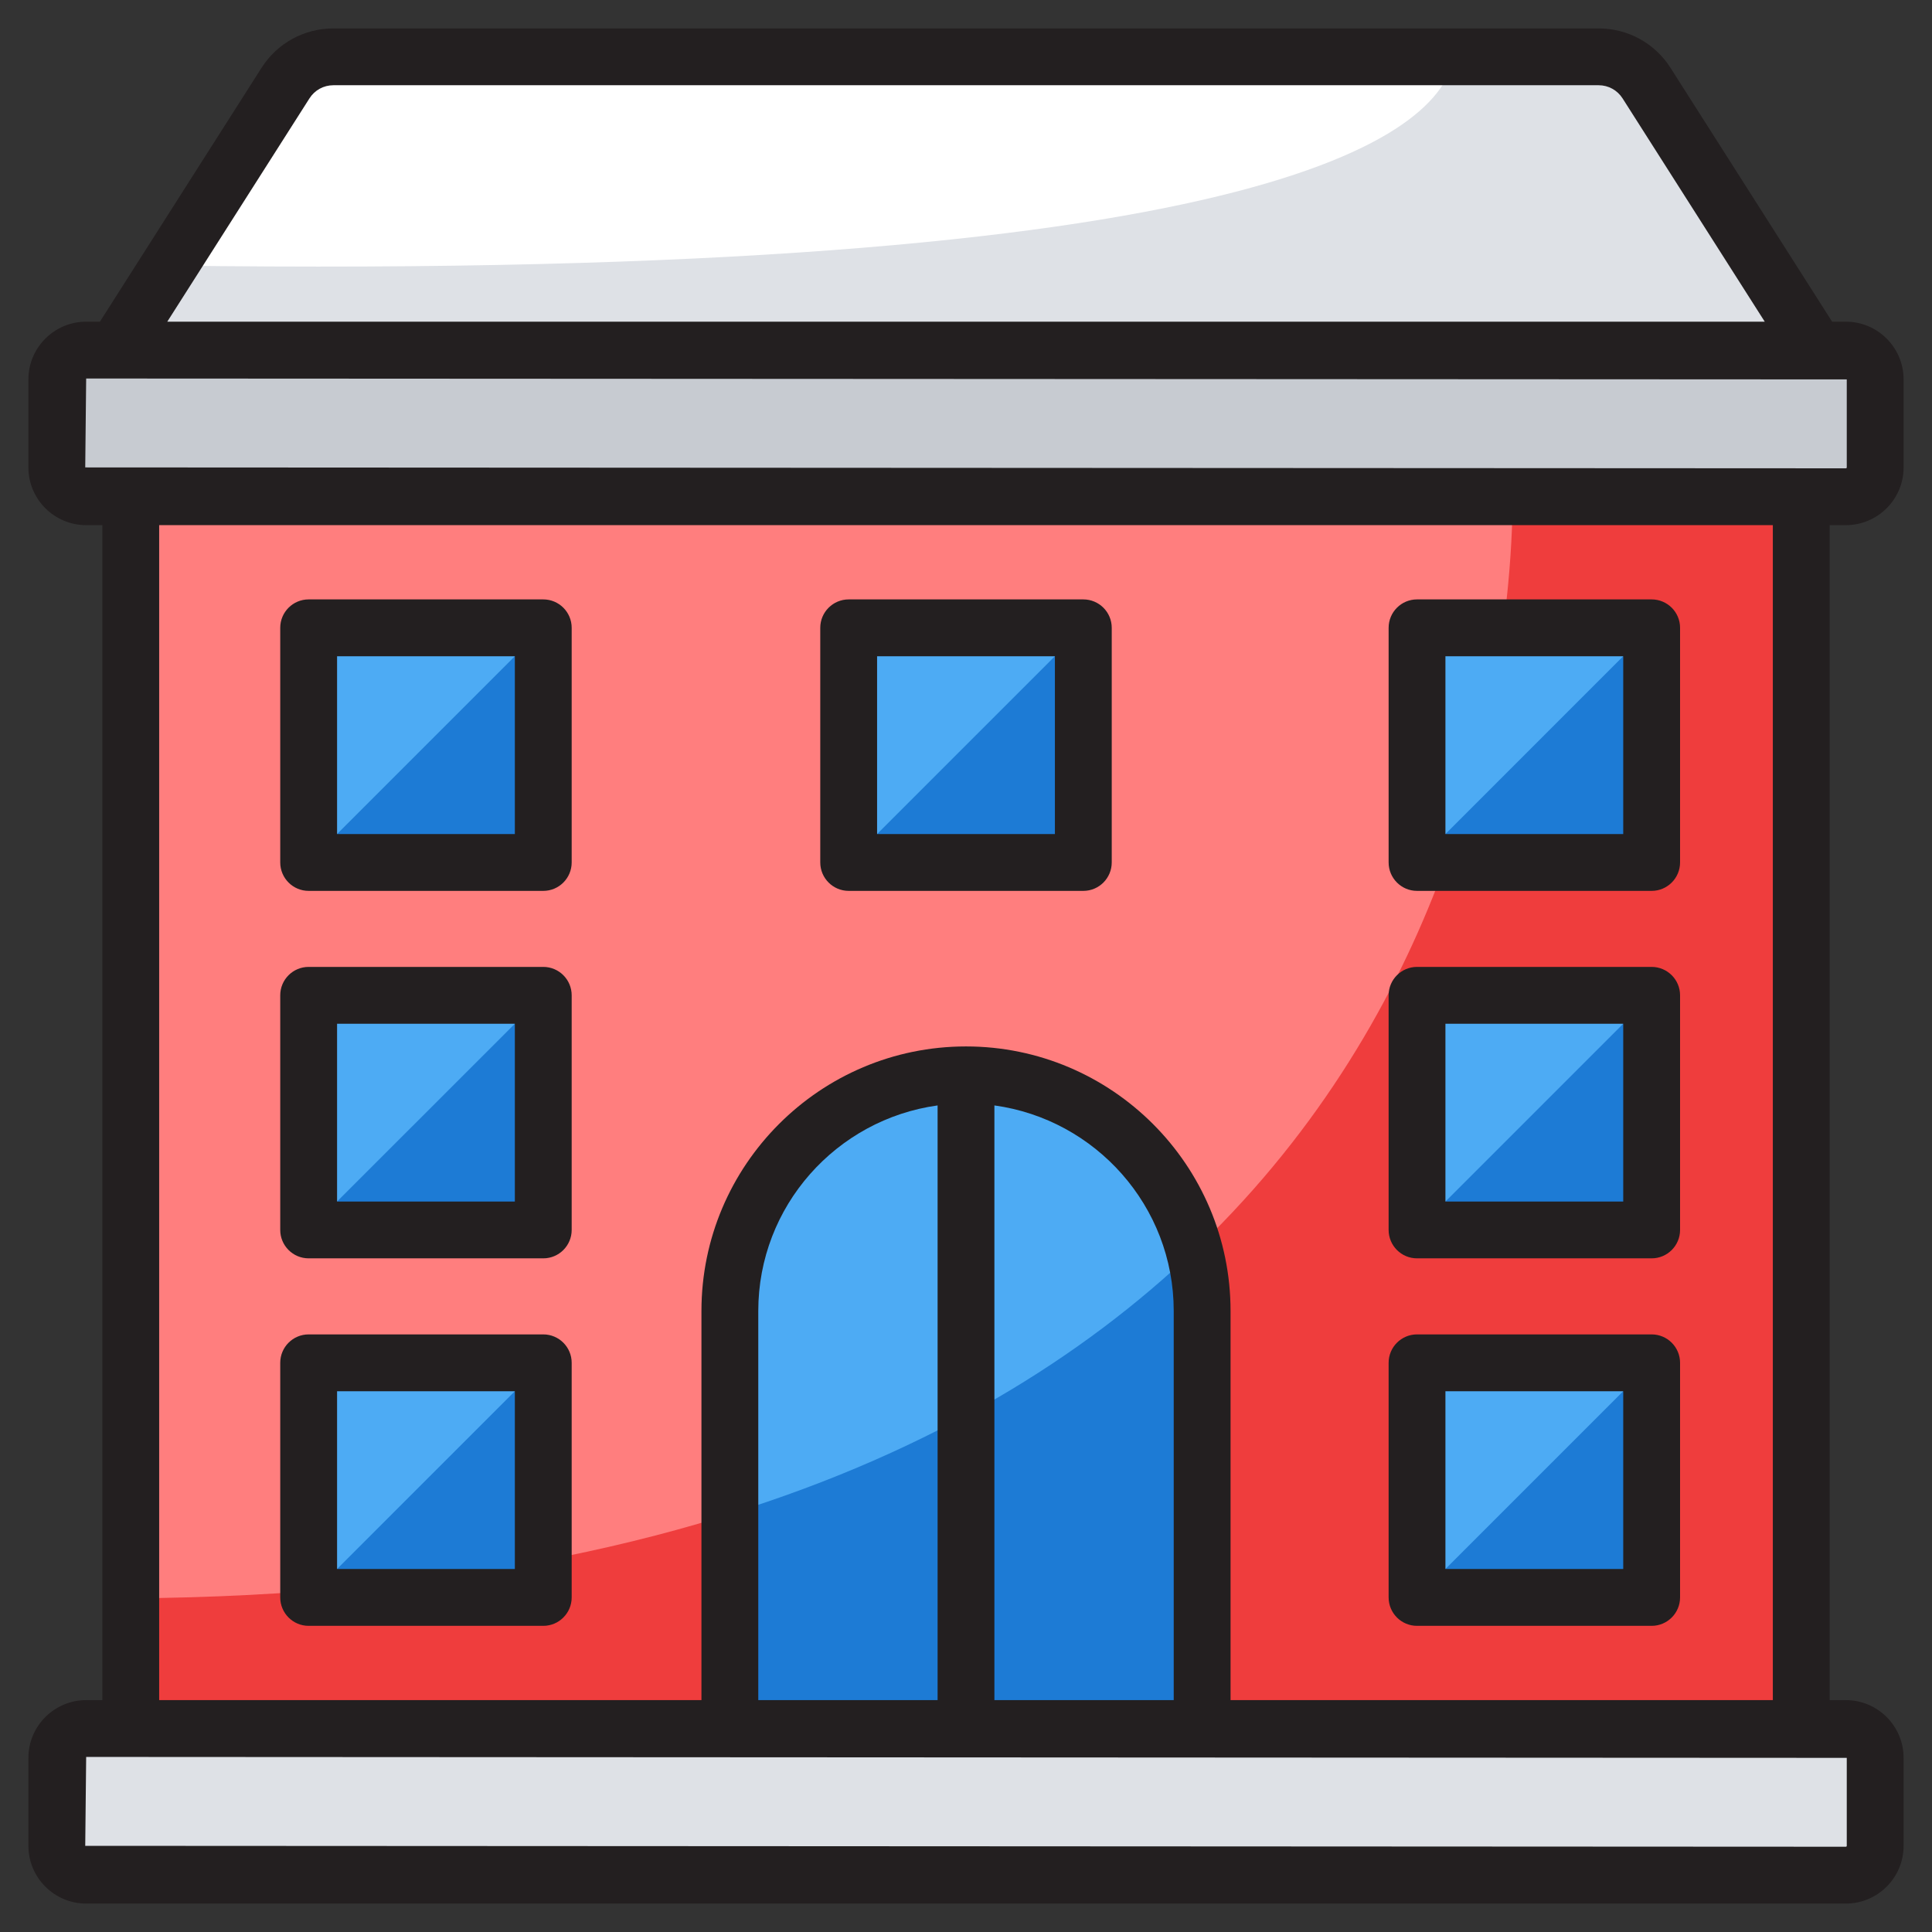 <svg width="60" height="60" viewBox="0 0 60 60" fill="none" xmlns="http://www.w3.org/2000/svg">
<rect x="0" y="0" width="60" height="60" fill="#333333" stroke="none"/>
<g clip-path="url(#clip0_20_27)">
<path d="M55.939 15.426H4.061V53.681H55.939V15.426Z" fill="#FF7E7E"/>
<path d="M55.943 15.429V53.679H4.06V49.638C44.454 49.347 46.943 21.747 46.978 15.429H55.943Z" fill="#EF3D3D"/>
<path d="M8.865 2.582L3.587 10.873H56.414L51.135 2.582C50.811 2.073 50.25 1.765 49.647 1.765H10.354C9.751 1.765 9.189 2.073 8.865 2.582Z" fill="white"/>
<path d="M56.41 10.876H3.584L5.26 8.247C39.381 8.706 44.728 4.197 45.16 1.762H49.643C50.252 1.762 50.807 2.07 51.134 2.582L56.41 10.876Z" fill="#DEE1E6"/>
<path d="M1.765 11.783V14.516C1.765 15.019 2.173 15.427 2.676 15.427H57.325C57.828 15.427 58.236 15.019 58.236 14.516V11.783C58.236 11.28 57.828 10.872 57.325 10.872H2.676C2.173 10.872 1.765 11.28 1.765 11.783Z" fill="#C7CBD1"/>
<path d="M1.765 54.592V57.324C1.765 57.827 2.173 58.235 2.676 58.235H57.325C57.828 58.235 58.236 57.827 58.236 57.324V54.592C58.236 54.089 57.828 53.681 57.325 53.681H2.676C2.173 53.681 1.765 54.089 1.765 54.592Z" fill="#DEE1E6"/>
<path d="M16.872 19.497H9.585V26.784H16.872V19.497Z" fill="#4DABF4"/>
<path d="M16.872 30.911H9.585V38.197H16.872V30.911Z" fill="#4DABF4"/>
<path d="M16.872 42.323H9.585V49.609H16.872V42.323Z" fill="#4DABF4"/>
<path d="M9.585 26.784H16.872V19.497L9.585 26.784Z" fill="#1D7BD5"/>
<path d="M33.643 19.497H26.357V26.784H33.643V19.497Z" fill="#4DABF4"/>
<path d="M26.357 26.784H33.643V19.497L26.357 26.784Z" fill="#1D7BD5"/>
<path d="M9.585 38.197H16.872V30.911L9.585 38.197Z" fill="#1D7BD5"/>
<path d="M9.585 49.609H16.872V42.323L9.585 49.609Z" fill="#1D7BD5"/>
<path d="M51.293 19.497H44.007V26.784H51.293V19.497Z" fill="#4DABF4"/>
<path d="M51.293 30.911H44.007V38.197H51.293V30.911Z" fill="#4DABF4"/>
<path d="M51.293 42.323H44.007V49.609H51.293V42.323Z" fill="#4DABF4"/>
<path d="M44.007 26.784H51.293V19.497L44.007 26.784Z" fill="#1D7BD5"/>
<path d="M44.007 38.197H51.293V30.911L44.007 38.197Z" fill="#1D7BD5"/>
<path d="M44.007 49.609H51.293V42.323L44.007 49.609Z" fill="#1D7BD5"/>
<path d="M22.667 40.714V53.681H37.334V40.714C37.334 30.958 22.667 30.95 22.667 40.714Z" fill="#4DABF4"/>
<path d="M37.334 40.718V53.679H22.669V47.017C28.96 45.059 33.628 42.138 37.087 38.838C37.246 39.438 37.334 40.065 37.334 40.718Z" fill="#1D7BD5"/>
<path d="M57.325 16.309C58.313 16.309 59.118 15.505 59.118 14.516V11.783C59.118 10.795 58.313 9.99 57.325 9.99H56.898L51.88 2.108C51.391 1.341 50.556 0.883 49.647 0.883H10.354C9.444 0.883 8.609 1.341 8.121 2.108L3.103 9.99H2.676C1.687 9.99 0.882 10.795 0.882 11.783V14.516C0.882 15.505 1.687 16.309 2.676 16.309H3.179V52.799H2.676C1.687 52.799 0.882 53.603 0.882 54.592V57.324C0.882 58.313 1.687 59.117 2.676 59.117H57.325C58.313 59.117 59.118 58.313 59.118 57.324V54.592C59.118 53.603 58.313 52.799 57.325 52.799H56.822V16.309H57.325V16.309ZM9.61 3.056C9.772 2.8 10.05 2.647 10.354 2.647H49.647C49.95 2.647 50.228 2.8 50.391 3.056L54.806 9.99H5.195L9.61 3.056ZM2.647 14.516L2.676 11.755L57.353 11.783V14.516C57.353 14.532 57.34 14.544 57.325 14.544L2.647 14.516ZM36.451 40.714V52.799H30.882V34.33C34.023 34.763 36.451 37.457 36.451 40.714ZM29.118 52.799H23.549V40.714C23.549 37.457 25.978 34.763 29.118 34.33V52.799ZM57.353 54.592V57.324C57.353 57.34 57.34 57.352 57.325 57.352L2.647 57.324L2.676 54.563L57.353 54.592ZM55.057 52.799H38.216V40.714C38.216 36.183 34.53 32.498 30 32.498C25.47 32.498 21.784 36.183 21.784 40.714V52.799H4.943V16.309H55.057V52.799Z" fill="#231F20"/>
<path d="M9.585 27.667H16.872C17.359 27.667 17.754 27.271 17.754 26.784V19.497C17.754 19.01 17.359 18.615 16.872 18.615H9.585C9.098 18.615 8.703 19.01 8.703 19.497V26.784C8.703 27.271 9.098 27.667 9.585 27.667ZM10.468 20.38H15.989V25.902H10.468V20.38V20.38ZM9.585 39.079H16.872C17.359 39.079 17.754 38.684 17.754 38.197V30.91C17.754 30.423 17.359 30.028 16.872 30.028H9.585C9.098 30.028 8.703 30.423 8.703 30.91V38.197C8.703 38.684 9.098 39.079 9.585 39.079ZM10.468 31.793H15.989V37.315H10.468V31.793V31.793ZM9.585 50.492H16.872C17.359 50.492 17.754 50.097 17.754 49.609V42.323C17.754 41.836 17.359 41.441 16.872 41.441H9.585C9.098 41.441 8.703 41.836 8.703 42.323V49.609C8.703 50.097 9.098 50.492 9.585 50.492ZM10.468 43.206H15.989V48.727H10.468V43.206V43.206ZM44.007 27.667H51.293C51.78 27.667 52.176 27.271 52.176 26.784V19.497C52.176 19.01 51.78 18.615 51.293 18.615H44.007C43.52 18.615 43.125 19.01 43.125 19.497V26.784C43.125 27.271 43.52 27.667 44.007 27.667ZM44.889 20.38H50.411V25.902H44.889V20.38ZM26.357 27.667H33.644C34.131 27.667 34.526 27.271 34.526 26.784V19.497C34.526 19.01 34.131 18.615 33.644 18.615H26.357C25.87 18.615 25.474 19.01 25.474 19.497V26.784C25.474 27.271 25.869 27.667 26.357 27.667ZM27.239 20.38H32.761V25.902H27.239V20.38ZM44.007 39.079H51.293C51.78 39.079 52.176 38.684 52.176 38.197V30.91C52.176 30.423 51.78 30.028 51.293 30.028H44.007C43.52 30.028 43.125 30.423 43.125 30.91V38.197C43.125 38.684 43.52 39.079 44.007 39.079ZM44.889 31.793H50.411V37.315H44.889V31.793ZM44.007 50.492H51.293C51.78 50.492 52.176 50.097 52.176 49.609V42.323C52.176 41.836 51.78 41.441 51.293 41.441H44.007C43.52 41.441 43.125 41.836 43.125 42.323V49.609C43.125 50.097 43.52 50.492 44.007 50.492ZM44.889 43.206H50.411V48.727H44.889V43.206Z" fill="#231F20"/>
</g>
<defs>
<clipPath id="clip0_20_27">
<rect width="60" height="60" fill="white"/>
</clipPath>
</defs>
</svg>
